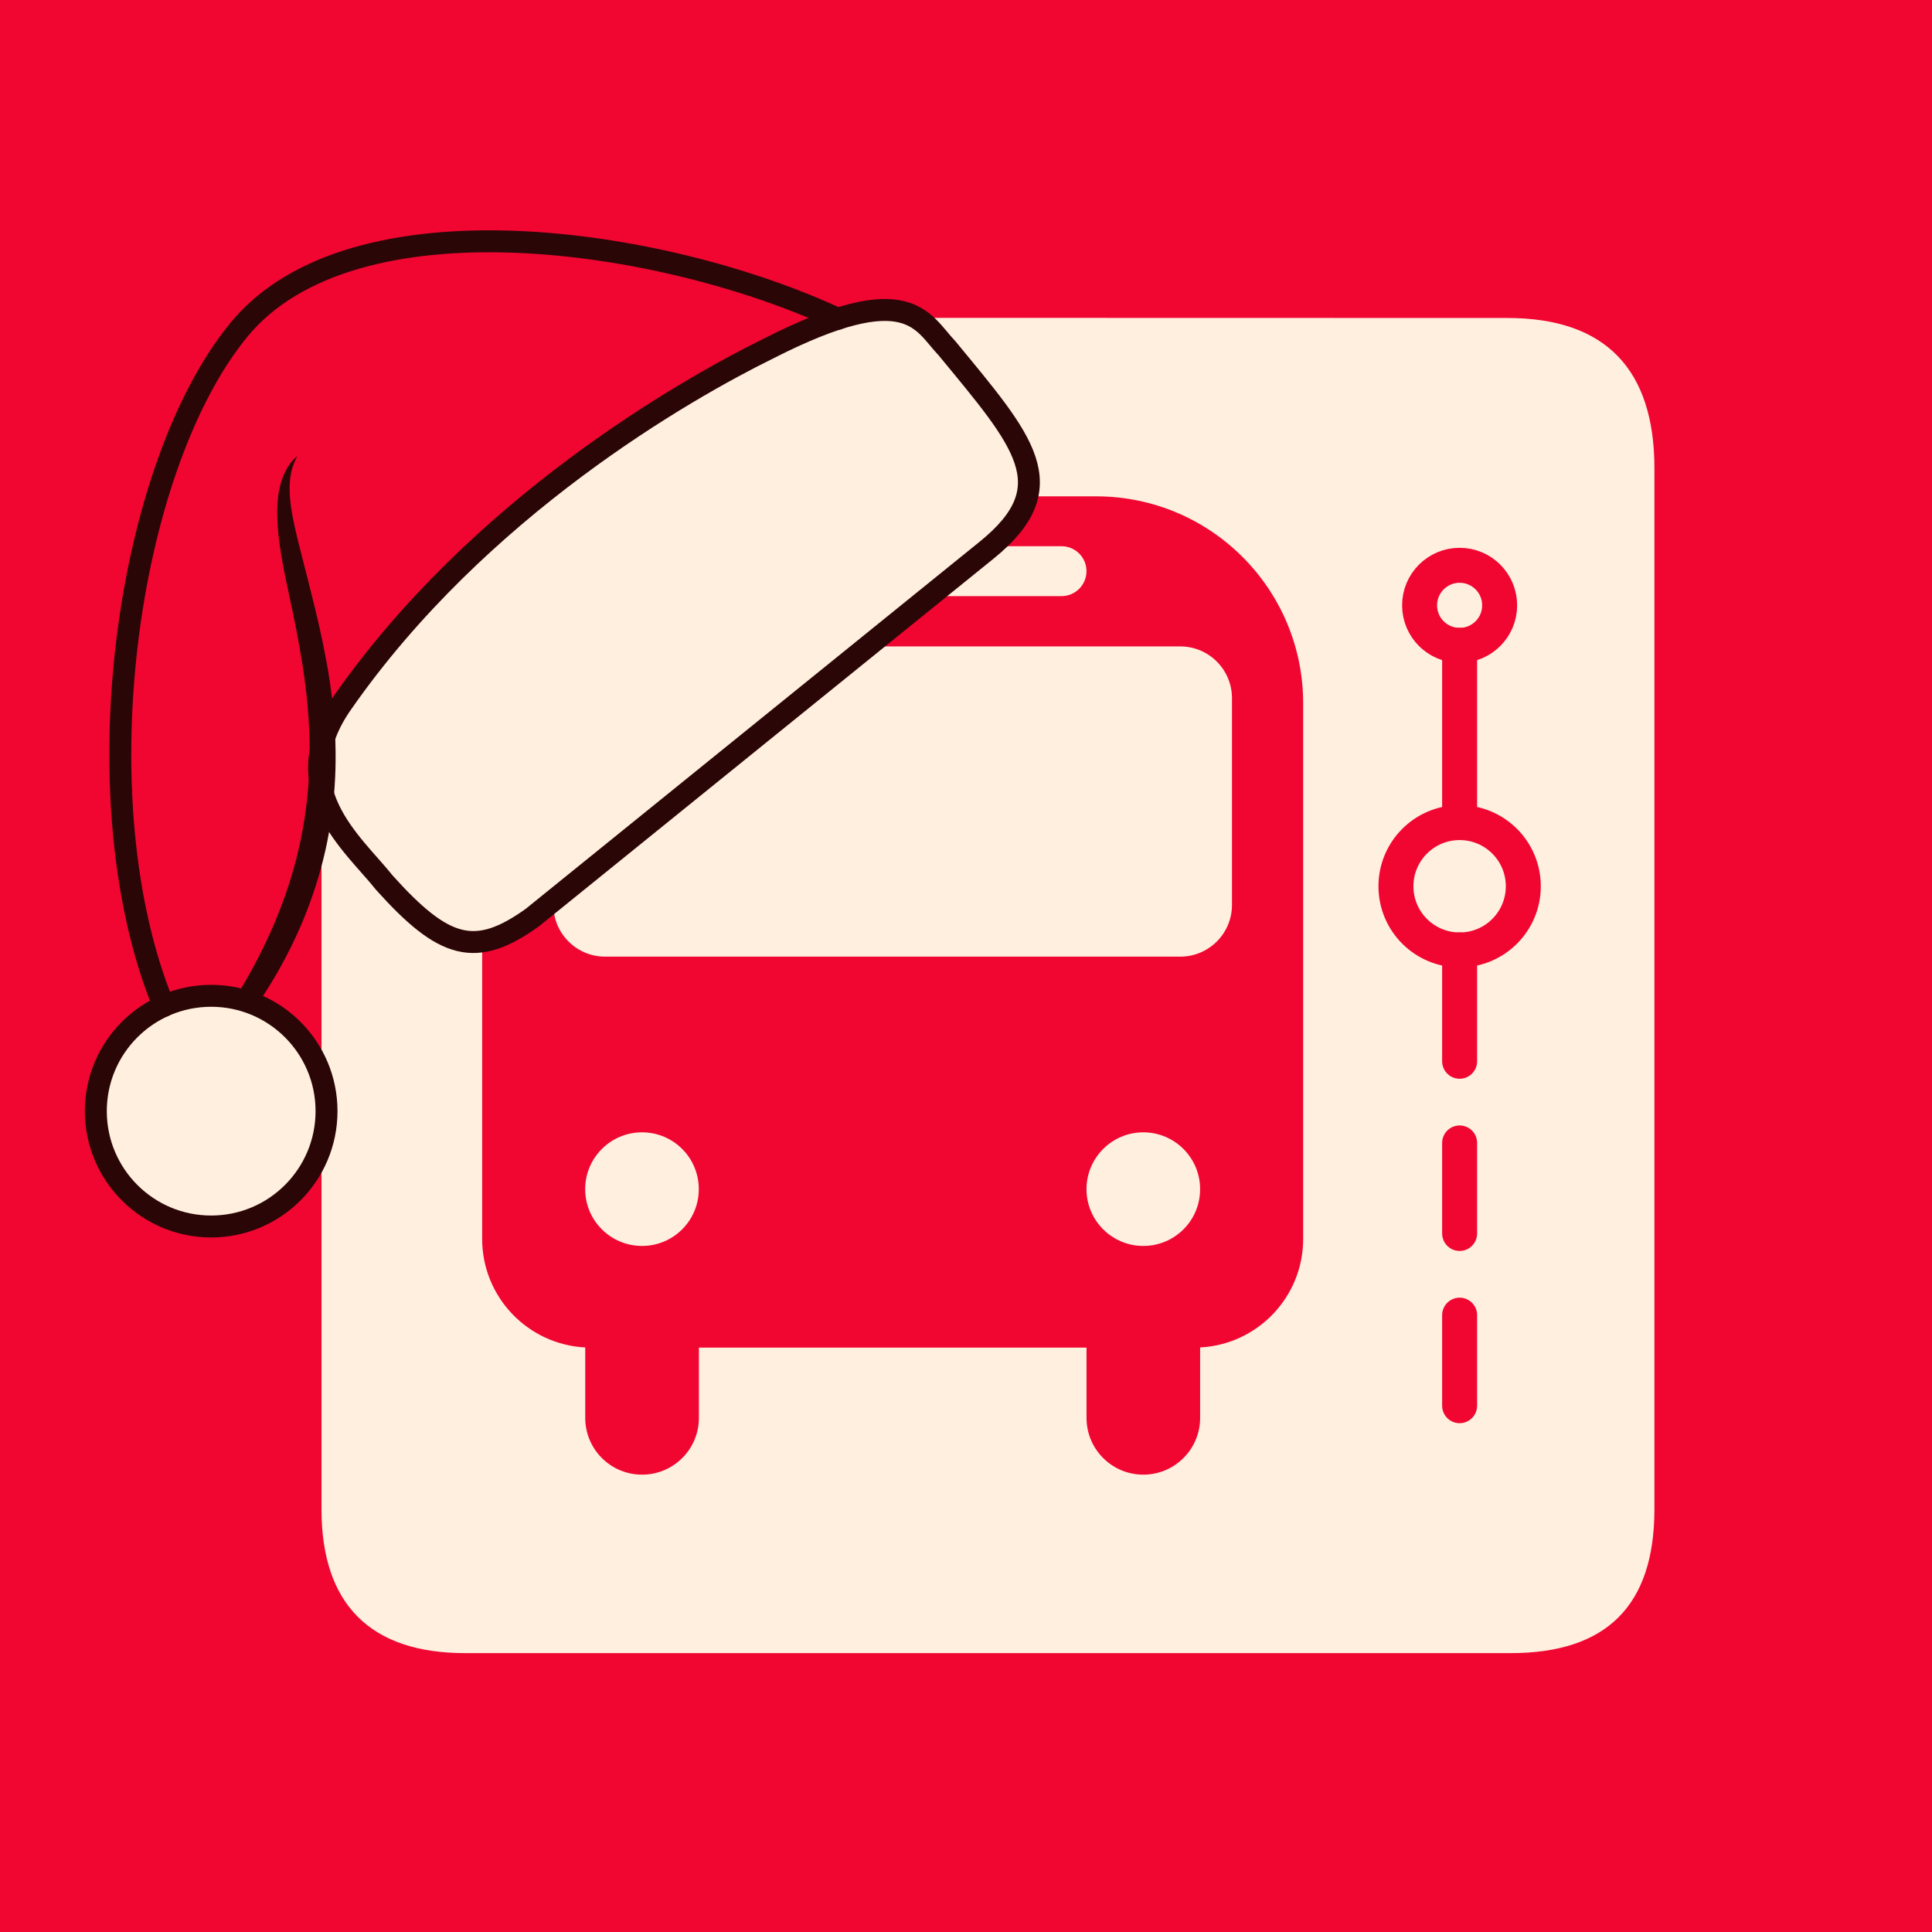 <?xml version="1.0" encoding="UTF-8"?>
<svg xmlns="http://www.w3.org/2000/svg" viewBox="0 0 1080 1080">
  <defs>
    <style>
      .cls-1 {
        fill: #f00631;
      }

      .cls-2 {
        fill: #2b0606;
      }

      .cls-3 {
        stroke: #2b0606;
        stroke-width: 12.26px;
      }

      .cls-3, .cls-4 {
        fill: none;
        stroke-linecap: round;
        stroke-linejoin: round;
      }

      .cls-4 {
        stroke: #f00631;
        stroke-width: 19.55px;
      }

      .cls-5 {
        fill: #ffefdf;
      }
    </style>
  </defs>
  <g id="Fundo">
    <rect class="cls-1" width="1080" height="1080"/>
  </g>
  <g id="Elementos">
    <g>
      <g>
        <path class="cls-5" d="M924.83,261.82v581.85c0,54.18-27.05,80.44-80.42,80.44H260.07c-53.37,0-80.35-27.66-80.35-80.44V261.82c0-56.42,30.03-84.06,83.45-84.06-.22-.17,579.53,0,579.53,0,55.08,0,82.13,29.03,82.13,84.06Z"/>
        <g>
          <circle class="cls-4" cx="815.94" cy="338.38" r="22.38"/>
          <circle class="cls-4" cx="815.94" cy="495.43" r="35.6"/>
          <line class="cls-4" x1="815.94" y1="459.79" x2="815.94" y2="360.72"/>
          <line class="cls-4" x1="815.94" y1="689.52" x2="815.94" y2="638.91"/>
          <line class="cls-4" x1="815.94" y1="593.25" x2="815.94" y2="531"/>
          <line class="cls-4" x1="815.94" y1="785.8" x2="815.94" y2="735.18"/>
        </g>
        <path class="cls-1" d="M612.76,277.46h-227.52c-63.9,0-115.71,51.8-115.71,115.71v299.39c0,32.52,25.56,59.04,57.62,60.67v39.37c0,17.52,14.2,31.74,31.77,31.74s31.77-14.22,31.77-31.74v-39.29h216.68v39.29c0,17.52,14.2,31.74,31.74,31.74s31.77-14.22,31.77-31.74v-39.37c32.08-1.66,57.6-28.17,57.6-60.67v-299.39c0-63.9-51.78-115.71-115.71-115.71ZM404.58,305.34h188.82c3.86,0,7.36,1.56,9.87,4.08,2.52,2.52,4.08,5.99,4.08,9.87,0,7.7-6.26,13.95-13.95,13.95h-188.82c-3.84,0-7.31-1.56-9.82-4.08-2.52-2.52-4.08-6.04-4.08-9.87,0-7.72,6.21-13.95,13.9-13.95ZM358.89,696.49c-17.55,0-31.77-14.22-31.77-31.74s14.22-31.77,31.77-31.77,31.74,14.2,31.74,31.77-14.2,31.74-31.74,31.74ZM639.1,696.49c-17.52,0-31.74-14.22-31.74-31.74s14.22-31.77,31.74-31.77,31.77,14.2,31.77,31.77-14.2,31.74-31.77,31.74ZM688.68,505.86c0,15.98-12.95,28.91-28.93,28.91h-321.48c-15.98,0-28.93-12.93-28.93-28.91v-115.58c0-15.98,12.95-28.93,28.93-28.93h321.48c15.98,0,28.93,12.95,28.93,28.93v115.58Z"/>
      </g>
      <g>
        <path class="cls-5" d="M179.92,611.07c5.55,34.11-17.68,66.39-51.8,71.94-34.11,5.55-66.39-17.68-71.94-51.8-5.55-34.11,17.68-66.39,51.8-71.94,34.11-5.55,66.39,17.68,71.94,51.8Z"/>
        <path class="cls-1" d="M178.14,448.7c-1.53,12.68-2.69,25.24-6.17,37.54-3.51,12.29-7.99,24.32-13.28,36.02-4.72,10.35-14.08,28.43-19.91,38.28-8.94-2.19-22.44-4-32.09-2.43-4.04.66-11.94-4.99-15.69-3.7-28.87-75.53-30.33-185.14-5.42-271.22.07-.22,16.48-42.4,16.52-42.63,8.71-20.08,14.98-37.83,26.72-52.17,34.63-42.31,106.67-53.24,155.79-51.36,53.27,2.03,134.2,20.57,183.65,41.21-7.67,3.15-39.93,15.8-48.36,21.5-61.05,41.3-148.91,80.58-239.65,202.99-.24.32-1.65,41.7-2.13,45.98Z"/>
        <path class="cls-5" d="M219.55,489.47c-2.48-3.11-5.32-6.32-8.33-9.73-9.67-10.95-19.99-22.63-24.5-36.28.37-4.47.64-8.94.78-13.41.15-5.62.1-11.25-.12-16.86,1.92-5.26,4.82-10.8,8.92-16.65,78.83-113.13,201.25-180.01,236.58-197.86,74.13-37.44,87.13-10.22,87.13-10.22,24.15,29.27,54.54,64.57,50.03,86.2-1.68,8.05,11.21-1.72-18.48,32.87l-263.48,205.62c-7.59,6.06-14.62,8.79-21.75,8.54-12.71-.47-27.14-10.41-46.77-32.23Z"/>
        <path class="cls-3" d="M214.87,493.43c-17.41-21.9-56.88-52.9-23.6-100.39,76.26-109.44,191.75-175.29,238.33-198.21,78.67-40.08,85.84-14.72,99.76-.17,42.74,51.92,66.26,77.16,22.18,112.88l-253.97,205.4c-31.7,22.72-49.28,17.7-82.71-19.51Z"/>
        <path class="cls-3" d="M468.29,178.23c-97.86-45.63-271.38-71.29-334.86,6.28-63.48,77.56-89.08,263.12-41.86,377.84"/>
        <path class="cls-2" d="M132.55,556.37c3.35-5.54,6.56-11.13,9.61-16.81,1.51-2.85,2.99-5.7,4.41-8.59,1.43-2.88,2.79-5.79,4.13-8.71,5.29-11.7,9.79-23.73,13.26-36.03.45-1.53.86-3.08,1.27-4.62.4-1.55.8-3.09,1.17-4.65.38-1.55.73-3.11,1.08-4.67.33-1.56.67-3.12.98-4.69,1.27-6.26,2.24-12.57,2.98-18.92.74-6.35,1.24-12.72,1.46-19.12.24-6.39.26-12.81.02-19.22-.06-1.6-.13-3.21-.22-4.81-.04-.8-.08-1.6-.13-2.41-.05-.8-.09-1.6-.15-2.41-.22-3.21-.49-6.42-.81-9.63-.32-3.21-.7-6.41-1.12-9.62-.41-3.21-.86-6.41-1.36-9.61-.99-6.41-2.15-12.81-3.39-19.21-1.23-6.41-2.58-12.82-3.95-19.25-1.38-6.43-2.78-12.9-3.95-19.47-.58-3.28-1.13-6.59-1.57-9.92-.23-1.67-.42-3.34-.61-5.02-.17-1.69-.33-3.37-.44-5.07-.24-3.4-.33-6.83-.21-10.28.13-3.45.46-6.92,1.18-10.35.35-1.71.81-3.41,1.36-5.07.56-1.66,1.23-3.29,2.02-4.84,1.59-3.11,3.69-5.92,6.24-8.12.05-.04.12-.04.16.01.03.04.04.09.01.13-.78,1.48-1.45,2.98-1.99,4.5l-.39,1.14-.34,1.15c-.11.38-.2.77-.3,1.15-.09.39-.17.78-.26,1.16-.32,1.55-.53,3.11-.65,4.67-.14,1.56-.16,3.13-.15,4.69.1,6.27,1.16,12.54,2.46,18.8,1.32,6.27,2.92,12.55,4.54,18.87l2.44,9.51c.81,3.18,1.6,6.38,2.41,9.58,1.6,6.41,3.19,12.85,4.67,19.35,1.48,6.5,2.83,13.04,4.04,19.64.6,3.3,1.17,6.61,1.68,9.93.51,3.32.96,6.66,1.37,10,.41,3.34.76,6.7,1.06,10.06.08.84.15,1.68.21,2.52.07.84.13,1.68.19,2.53.12,1.69.21,3.37.3,5.06.34,6.76.43,13.54.25,20.32-.19,6.78-.68,13.56-1.42,20.32-.78,6.75-1.83,13.48-3.17,20.14-.67,3.33-1.42,6.65-2.25,9.95-.4,1.65-.84,3.29-1.28,4.94-.45,1.64-.9,3.28-1.39,4.9-3.86,13.03-8.81,25.71-14.75,37.87-1.49,3.04-3.02,6.05-4.62,9.02-.79,1.49-1.61,2.97-2.43,4.44-.41.74-.84,1.47-1.25,2.2-.42.73-.84,1.46-1.27,2.19-3.42,5.81-7.04,11.5-10.87,17.02-1.93,2.78-5.75,3.48-8.53,1.55-2.67-1.85-3.42-5.45-1.77-8.2l.02-.03Z"/>
        <circle class="cls-3" cx="118.05" cy="621.14" r="64.48"/>
      </g>
    </g>
  </g>
</svg>